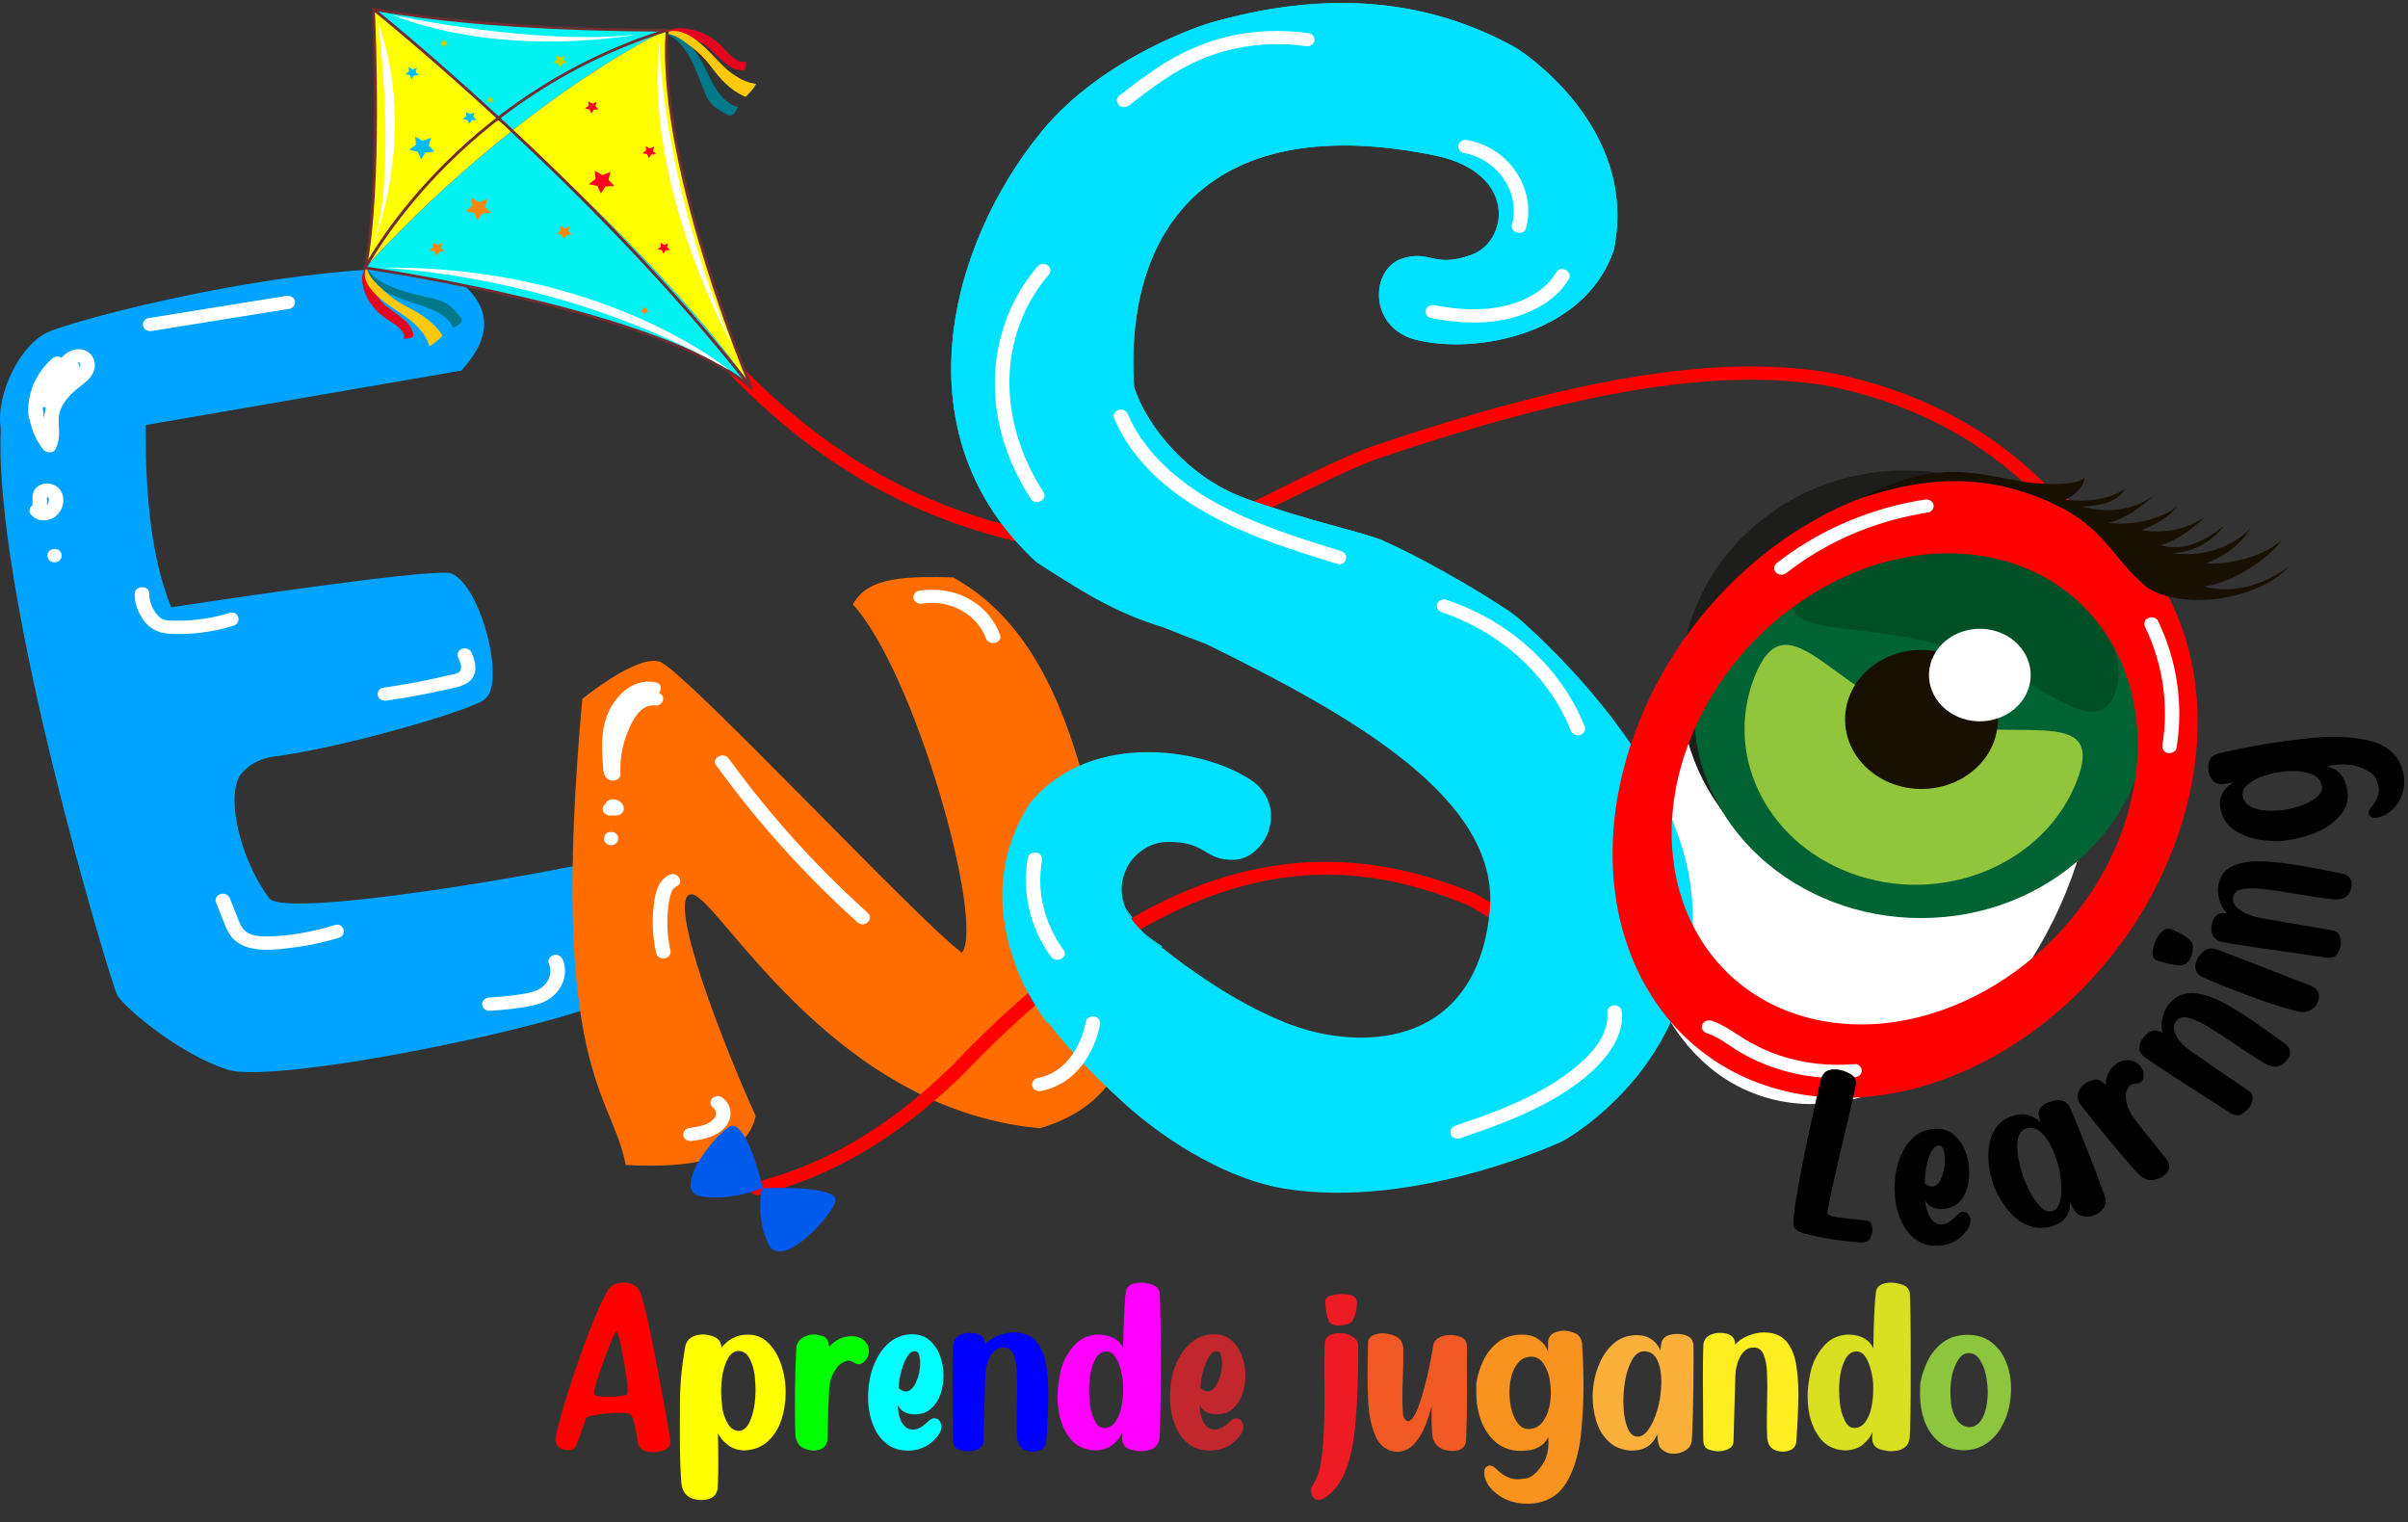 <svg width="125" height="79" viewBox="0 0 125 79" fill="none" xmlns="http://www.w3.org/2000/svg">
<rect x="0" y="0" width="125" height="79" fill="#333333" stroke="none"/>
<path d="M107.808 44.777C110.552 36.376 107.857 28.235 101.788 26.594C95.718 24.953 88.573 30.433 85.829 38.835C83.085 47.236 85.78 55.377 91.85 57.018C97.919 58.659 105.064 53.179 107.808 44.777Z" fill="white"/>
<path d="M2.446 17.259C3.839 16.602 15.05 13.6 22.856 13.941C25.279 15.336 25.967 17.042 23.943 19.236L7.568 22.06C7.529 25.847 7.896 29.098 8.887 31.521C8.887 31.521 22.332 29.456 23.399 29.756C24.932 30.303 26.271 35.422 25.184 36.277C24.699 36.791 17.958 38.785 14.232 39.269C12.932 39.438 12.428 40.294 12.428 40.294C11.729 41.591 12.546 44.701 13.97 46.622C14.864 47.779 30.656 44.946 31.626 44.512C33.267 43.779 34.837 49.658 32.945 51.29C31.053 52.923 14.416 56.343 11.836 55.527C9.256 54.71 6.404 52.239 6.083 51.652C5.779 51.094 -0.348 30.868 0.04 22.272C-0.246 20.465 1.053 17.917 2.446 17.259Z" fill="#00A4FF"/>
<path d="M32.48 60.469C36.095 60.671 38.72 60.112 39.231 57.927C37.612 54.399 34.575 46.613 35.855 46.419C37.136 46.224 42.956 57.556 53.976 58.562C56.927 57.707 58.319 55.778 58.865 53.267C56.948 44.202 56.322 33.753 49.475 29.968C47.258 29.925 45.034 29.874 44.276 31.38C47.499 34.885 51.12 47.826 49.941 49.454C47.758 47.899 35.438 34.681 34.225 34.337C33.013 33.992 30.229 36.277 30.229 36.277C28.464 55.619 31.781 56.709 32.48 60.469Z" fill="#FF6D00"/>
<path d="M53.301 51.407C53.059 50.969 52.865 50.54 52.733 50.124C52.898 50.56 53.088 50.989 53.301 51.407Z" fill="#00E1FF"/>
<path d="M59.3 48.349C58.886 47.959 58.606 47.554 58.436 47.151C58.776 47.606 59.068 48.045 59.3 48.349Z" fill="#00E1FF"/>
<path d="M98.894 44.762C104.234 44.762 108.562 40.655 108.562 35.589C108.562 30.523 104.234 26.416 98.894 26.416C93.554 26.416 89.225 30.523 89.225 35.589C89.225 40.655 93.554 44.762 98.894 44.762Z" fill="white" stroke="#1D1D1B" stroke-width="4" stroke-miterlimit="10"/>
<path d="M95.467 39.201C96.844 39.201 97.96 38.185 97.96 36.933C97.96 35.68 96.844 34.665 95.467 34.665C94.09 34.665 92.974 35.68 92.974 36.933C92.974 38.185 94.09 39.201 95.467 39.201Z" fill="white" stroke="#1D1D1B" stroke-width="4" stroke-miterlimit="10"/>
<path d="M96.156 42.937C96.518 42.937 96.813 42.669 96.813 42.339C96.813 42.009 96.518 41.741 96.156 41.741C95.793 41.741 95.498 42.009 95.498 42.339C95.498 42.669 95.793 42.937 96.156 42.937Z" fill="white" stroke="#1D1D1B" stroke-miterlimit="10"/>
<path d="M39.324 62.042C39.232 62.042 39.144 62.012 39.075 61.957C39.006 61.902 38.962 61.827 38.949 61.745C38.936 61.662 38.957 61.579 39.007 61.509C39.056 61.44 39.132 61.389 39.22 61.366C42.903 60.412 46.131 58.504 49.378 55.359C58.953 45.317 67.354 42.55 76.607 46.397C76.626 46.404 76.643 46.413 76.66 46.423C86.413 52.341 97.674 57.48 107.251 50.734C111.018 47.873 112.51 41.115 110.786 34.673C108.73 26.987 102.931 21.648 94.877 20.026C89.222 19.073 81.962 20.256 71.351 23.865C69.94 24.414 68.558 25.098 67.221 25.76C63.623 27.54 59.904 29.381 55.452 28.621C47.568 27.428 41.31 23.75 35.764 17.049C35.703 16.976 35.677 16.884 35.691 16.793C35.705 16.703 35.758 16.621 35.838 16.566C35.919 16.511 36.02 16.487 36.119 16.5C36.218 16.513 36.308 16.561 36.369 16.634C41.791 23.186 47.897 26.779 55.584 27.942C59.779 28.659 63.218 26.956 66.859 25.154C68.214 24.483 69.615 23.79 71.062 23.228C71.067 23.226 71.073 23.224 71.078 23.222C81.829 19.564 89.215 18.37 95.027 19.351C99.486 20.248 103.227 22.189 106.161 25.119C108.705 27.66 110.559 30.908 111.523 34.51C112.389 37.749 112.496 41.197 111.823 44.219C111.142 47.278 109.687 49.782 107.726 51.271C103.338 54.362 98.399 55.302 92.617 54.152C87.97 53.227 82.773 50.959 76.265 47.012C70.277 44.53 61.877 43.303 49.941 55.821C46.585 59.07 43.248 61.039 39.427 62.029C39.394 62.038 39.359 62.042 39.324 62.042Z" fill="#FF0000"/>
<path d="M38.725 3.196C38.725 3.173 38.693 3.175 38.678 3.185C38.46 3.329 38.024 2.976 37.9 2.856C37.738 2.697 37.596 2.522 37.433 2.366C37.138 2.081 36.782 1.837 36.385 1.684C35.824 1.469 35.005 1.314 34.488 1.694C34.481 1.695 34.473 1.695 34.466 1.697C34.453 1.699 34.441 1.706 34.432 1.715C34.424 1.725 34.419 1.737 34.419 1.749C34.416 1.751 34.414 1.753 34.41 1.756C34.407 1.758 34.41 1.764 34.415 1.761C34.416 1.76 34.418 1.759 34.419 1.758C34.419 1.762 34.419 1.767 34.42 1.772C34.423 1.82 34.503 1.778 34.502 1.741C34.502 1.739 35.138 1.782 35.206 1.796C35.501 1.857 35.809 1.923 36.072 2.059C36.319 2.185 36.597 2.293 36.792 2.486C36.987 2.678 37.189 2.866 37.391 3.052C37.75 3.384 38.007 3.613 38.532 3.66C38.761 3.68 38.728 3.315 38.725 3.196Z" fill="#E3051F"/>
<path d="M38.306 5.568C38.307 5.565 38.308 5.563 38.308 5.56C38.308 5.558 38.307 5.555 38.306 5.553C38.305 5.551 38.303 5.549 38.301 5.547C38.299 5.545 38.296 5.544 38.294 5.543C37.767 5.435 37.347 4.923 37.106 4.514C36.864 4.102 36.678 3.666 36.447 3.25C36.207 2.818 35.929 2.413 35.565 2.058C35.296 1.795 34.861 1.714 34.486 1.675C34.484 1.676 34.482 1.677 34.48 1.678C34.478 1.679 34.477 1.681 34.476 1.683C34.458 1.681 34.442 1.675 34.425 1.673C34.398 1.67 34.356 1.713 34.393 1.72C35.107 1.86 35.554 2.512 35.853 3.068C36.156 3.633 36.361 4.232 36.59 4.823C36.807 5.384 37.185 5.665 37.745 5.952C38.045 6.105 38.211 5.771 38.306 5.568Z" fill="#00798A"/>
<path d="M38.669 5.013C37.877 4.665 37.372 4.082 36.888 3.43C36.608 3.055 36.27 2.719 35.886 2.431C35.483 2.126 35.033 1.732 34.481 1.745C34.473 1.745 34.465 1.744 34.458 1.739C35.428 1.214 36.532 2.372 37.099 2.975C37.184 3.066 37.272 3.159 37.364 3.25C37.402 3.29 37.441 3.33 37.482 3.369C37.661 3.542 37.888 3.753 38.142 3.912C38.474 4.137 38.84 4.303 39.246 4.353C39.141 4.591 38.939 4.775 38.763 4.976C38.742 5 38.705 5.029 38.669 5.013Z" fill="#FFCA0D"/>
<path d="M21.462 17.374C21.371 16.901 21.099 16.686 20.709 16.387C20.489 16.217 20.267 16.048 20.041 15.886C19.815 15.725 19.675 15.48 19.517 15.267C19.348 15.039 19.252 14.764 19.164 14.501C19.143 14.44 19.045 13.867 19.045 13.867C19.089 13.865 19.128 13.79 19.076 13.79L19.061 13.791C19.062 13.789 19.062 13.787 19.064 13.786C19.067 13.782 19.061 13.779 19.057 13.783C19.055 13.785 19.053 13.788 19.05 13.791C19.037 13.792 19.024 13.797 19.015 13.806C19.005 13.814 18.999 13.826 18.997 13.838C18.997 13.844 18.997 13.851 18.996 13.858C18.619 14.356 18.852 15.087 19.131 15.579C19.329 15.928 19.625 16.232 19.959 16.477C20.144 16.613 20.346 16.728 20.532 16.863C20.673 16.966 21.095 17.334 20.953 17.543C20.944 17.557 20.945 17.587 20.97 17.585C21.099 17.579 21.502 17.58 21.462 17.374Z" fill="#E3051F"/>
<path d="M23.914 16.483C23.556 15.997 23.219 15.677 22.588 15.523C21.923 15.361 21.25 15.222 20.607 14.99C19.975 14.762 19.226 14.407 19.017 13.769C19.006 13.737 18.963 13.777 18.968 13.802C18.972 13.818 18.979 13.832 18.983 13.848C18.979 13.85 18.975 13.854 18.976 13.858C19.046 14.194 19.17 14.583 19.478 14.807C19.896 15.11 20.36 15.331 20.852 15.515C21.326 15.693 21.819 15.828 22.288 16.015C22.756 16.202 23.349 16.542 23.509 17.012C23.51 17.015 23.511 17.017 23.513 17.019C23.515 17.021 23.517 17.022 23.52 17.023C23.522 17.024 23.525 17.024 23.528 17.024C23.53 17.024 23.533 17.023 23.536 17.022C23.751 16.92 24.105 16.744 23.914 16.483Z" fill="#00798A"/>
<path d="M22.956 17.394C22.514 16.702 21.835 16.29 21.084 15.9C20.647 15.674 20.26 15.396 19.911 15.069C19.547 14.727 19.079 14.35 19.051 13.848C19.051 13.84 19.048 13.833 19.043 13.826C18.542 14.748 19.897 15.66 20.601 16.127C20.708 16.198 20.816 16.27 20.923 16.346C20.97 16.378 21.017 16.41 21.062 16.444C21.266 16.594 21.515 16.782 21.709 17.001C21.981 17.284 22.192 17.603 22.278 17.969C22.53 17.855 22.715 17.657 22.923 17.482C22.947 17.461 22.976 17.426 22.956 17.394Z" fill="#FFCA0D"/>
<path d="M39.002 20.123C39.002 20.123 34.121 8.623 34.635 1.564C34.635 1.564 25.832 1.655 19.375 0.476C19.375 0.476 19.825 9.441 18.961 13.904C18.961 13.904 34.363 16.097 39.002 20.123Z" fill="#E3051F"/>
<path d="M26.595 6.78C28.9 4.954 31.604 3.081 34.533 1.564C33.533 1.57 25.425 1.58 19.375 0.476C19.375 0.476 22.628 3.148 26.595 6.78Z" fill="#00F2F2"/>
<path d="M26.595 6.78C22.628 3.148 19.375 0.476 19.375 0.476C19.375 0.476 19.825 9.441 18.961 13.904C18.961 13.904 21.976 10.438 26.595 6.78Z" fill="#FFFF00"/>
<path d="M34.635 1.564C34.635 1.564 34.6 1.564 34.533 1.564C31.604 3.08 28.9 4.954 26.595 6.779C31.014 10.826 36.32 16.063 39.002 20.123C39.002 20.123 34.122 8.623 34.635 1.564Z" fill="#FFFF00"/>
<path d="M18.962 13.904C18.962 13.904 34.363 16.097 39.002 20.123C36.32 16.063 31.015 10.826 26.595 6.78C21.976 10.438 18.962 13.904 18.962 13.904Z" fill="#00F2F2"/>
<path d="M39.004 20.196C38.993 20.196 38.983 20.194 38.973 20.191C38.964 20.188 38.955 20.183 38.947 20.176C34.379 16.211 19.103 13.997 18.949 13.975C18.939 13.973 18.929 13.97 18.92 13.965C18.911 13.96 18.903 13.954 18.897 13.946C18.884 13.93 18.879 13.91 18.883 13.891C19.735 9.486 19.3 0.569 19.296 0.479C19.296 0.468 19.298 0.457 19.303 0.447C19.308 0.437 19.315 0.428 19.324 0.421C19.333 0.414 19.344 0.409 19.356 0.406C19.367 0.403 19.38 0.403 19.391 0.405C25.766 1.569 34.546 1.492 34.634 1.491C34.645 1.491 34.656 1.493 34.666 1.497C34.676 1.501 34.686 1.507 34.693 1.514C34.701 1.521 34.706 1.53 34.71 1.539C34.714 1.548 34.715 1.558 34.715 1.568C34.207 8.531 39.027 19.983 39.076 20.097C39.082 20.112 39.083 20.129 39.077 20.145C39.072 20.161 39.061 20.174 39.046 20.183C39.033 20.191 39.019 20.195 39.004 20.196ZM19.053 13.844C20.24 14.019 34.119 16.147 38.812 19.867C38.075 18.062 34.123 8.022 34.55 1.636C33.627 1.641 25.502 1.651 19.459 0.565C19.503 1.522 19.844 9.645 19.053 13.844Z" fill="#702D31"/>
<path d="M18.963 13.976C18.951 13.976 18.939 13.974 18.928 13.969C18.918 13.965 18.91 13.959 18.903 13.952C18.896 13.945 18.89 13.937 18.887 13.928C18.883 13.919 18.881 13.91 18.882 13.9C18.882 13.891 18.885 13.881 18.889 13.873C18.935 13.784 23.585 4.924 34.61 1.495C34.629 1.489 34.651 1.491 34.67 1.499C34.688 1.508 34.703 1.523 34.709 1.541C34.716 1.558 34.715 1.578 34.706 1.595C34.697 1.612 34.681 1.625 34.661 1.632C23.702 5.041 19.079 13.845 19.033 13.934C19.027 13.946 19.017 13.957 19.005 13.964C18.992 13.972 18.978 13.976 18.963 13.976Z" fill="#702D31"/>
<path d="M39.005 20.196C38.991 20.196 38.978 20.193 38.967 20.188C38.955 20.183 38.945 20.175 38.937 20.165C30.791 9.704 19.437 0.621 19.324 0.53C19.316 0.524 19.309 0.517 19.304 0.508C19.3 0.499 19.297 0.49 19.296 0.481C19.295 0.471 19.297 0.461 19.3 0.452C19.303 0.443 19.309 0.435 19.316 0.428C19.322 0.421 19.331 0.415 19.34 0.41C19.35 0.406 19.36 0.404 19.37 0.403C19.381 0.403 19.392 0.404 19.401 0.407C19.411 0.41 19.421 0.415 19.428 0.422C19.542 0.512 30.91 9.607 39.068 20.082C39.08 20.097 39.085 20.117 39.081 20.136C39.078 20.154 39.066 20.171 39.049 20.183C39.036 20.191 39.021 20.196 39.005 20.196Z" fill="#702D31"/>
<g style="mix-blend-mode:screen">
<path d="M19.637 1.193C19.637 1.193 20.652 9.201 19.337 12.82C19.338 12.82 21.738 7.072 19.637 1.193Z" fill="white"/>
</g>
<path d="M34.229 2.105C34.229 2.105 34.252 8.982 38.003 17.93C38.003 17.93 33.399 9.656 34.229 2.105Z" fill="white"/>
<path d="M19.69 13.896C19.69 13.896 28.928 14.119 37.845 19.201C37.845 19.201 31.222 13.696 19.69 13.896Z" fill="white"/>
<g style="mix-blend-mode:screen">
<path d="M20.34 0.776C20.34 0.776 27.913 2.419 33.143 1.773C33.144 1.773 26.423 3.111 20.34 0.776Z" fill="#FDFFFF"/>
</g>
<path d="M21.548 7.088L21.942 7.314L22.37 7.146L22.256 7.558L22.564 7.876L22.099 7.905L21.861 8.269L21.687 7.875L21.233 7.782L21.591 7.51L21.548 7.088Z" fill="#00BDFF"/>
<path d="M24.19 5.805L24.401 5.926L24.63 5.836L24.569 6.057L24.734 6.227L24.485 6.243L24.358 6.438L24.265 6.227L24.022 6.177L24.213 6.031L24.19 5.805Z" fill="#00BDFF"/>
<path d="M21.206 3.482L21.414 3.603L21.642 3.515L21.58 3.734L21.741 3.904L21.495 3.918L21.367 4.111L21.277 3.901L21.036 3.85L21.227 3.707L21.206 3.482Z" fill="#00BDFF"/>
<path d="M30.875 8.865L31.269 9.091L31.697 8.923L31.583 9.334L31.891 9.653L31.426 9.682L31.189 10.047L31.015 9.653L30.56 9.56L30.918 9.288L30.875 8.865Z" fill="#FF0025"/>
<path d="M34.286 12.601L34.476 12.71L34.682 12.629L34.627 12.827L34.775 12.98L34.551 12.995L34.437 13.17L34.353 12.981L34.135 12.936L34.307 12.805L34.286 12.601Z" fill="#FF0025"/>
<path d="M33.518 7.582L33.729 7.703L33.958 7.613L33.897 7.834L34.062 8.004L33.812 8.02L33.686 8.215L33.593 8.004L33.35 7.955L33.541 7.809L33.518 7.582Z" fill="#FF0025"/>
<path d="M30.533 5.259L30.741 5.38L30.969 5.293L30.907 5.511L31.069 5.681L30.822 5.695L30.695 5.888L30.604 5.678L30.364 5.627L30.554 5.484L30.533 5.259Z" fill="#FF0025"/>
<path d="M24.475 10.267L24.87 10.493L25.298 10.325L25.184 10.737L25.492 11.055L25.027 11.084L24.788 11.449L24.615 11.055L24.16 10.961L24.518 10.69L24.475 10.267Z" fill="#FF8710"/>
<path d="M29.079 11.715L29.316 11.851L29.573 11.75L29.505 11.998L29.69 12.189L29.41 12.206L29.267 12.426L29.164 12.189L28.89 12.133L29.105 11.969L29.079 11.715Z" fill="#FF8710"/>
<path d="M22.463 12.58L22.7 12.716L22.957 12.615L22.888 12.863L23.073 13.055L22.794 13.071L22.651 13.291L22.547 13.054L22.274 12.998L22.489 12.834L22.463 12.58Z" fill="#FF8710"/>
<path d="M33.343 15.936L33.478 16.012L33.624 15.955L33.584 16.095L33.689 16.203L33.532 16.213L33.45 16.337L33.391 16.203L33.236 16.171L33.358 16.079L33.343 15.936Z" fill="#FF8710"/>
<path d="M22.929 2.066L23.064 2.143L23.209 2.086L23.171 2.226L23.276 2.334L23.117 2.344L23.037 2.467L22.977 2.334L22.822 2.302L22.944 2.21L22.929 2.066Z" fill="#C3D100"/>
<path d="M28.876 2.859L29.095 2.985L29.333 2.891L29.27 3.121L29.441 3.299L29.183 3.314L29.05 3.518L28.953 3.298L28.701 3.246L28.9 3.095L28.876 2.859Z" fill="#C3D100"/>
<path d="M25.365 5.021L25.482 5.088L25.608 5.038L25.575 5.159L25.666 5.253L25.528 5.262L25.457 5.369L25.406 5.253L25.271 5.226L25.377 5.146L25.365 5.021Z" fill="#C3D100"/>
<path d="M81.124 59.232C81.124 59.232 73.514 62.809 66.667 61.697C63.915 61.25 60.739 59.422 58.381 57.292C57.202 56.226 55.622 54.678 54.4 53.069C53.981 52.516 53.605 51.957 53.301 51.407C53.088 50.988 52.898 50.56 52.733 50.124C51.907 47.94 51.453 44.82 53.465 41.686C56.641 37.796 62.783 38.872 65.139 40.632C66.873 42.084 65.639 44.584 64.054 44.629C62.469 44.672 62.649 43.643 60.543 43.704C59.027 43.748 57.701 45.417 58.436 47.151C58.606 47.553 58.886 47.958 59.301 48.348C59.513 48.623 59.677 48.787 59.788 48.752C59.79 48.753 59.792 48.755 59.794 48.756C59.796 48.758 59.799 48.76 59.801 48.761C59.845 48.8 60.014 48.942 60.28 49.157C61.586 50.202 65.281 52.969 68.566 53.638C72.641 54.467 76.792 53.073 77.335 47.266C77.879 41.459 70.167 37.143 62.629 33.436C58.868 32.03 56.499 30.918 53.822 29.191C46.672 22.644 49.194 12.805 54.055 6.844C57.319 2.842 62.785 1.196 62.785 1.196C68.383 -0.414 73.728 -0.281 78.695 2.485C78.695 2.485 85.105 6.43 83.776 12.952C82.237 17.592 76.057 18.47 73.185 17.542C71.012 16.709 71.244 13.975 72.719 13.446C74.194 12.917 74.406 13.94 76.367 13.234C78.326 12.528 78.769 8.981 74.541 8.081C62.9 5.68 58.352 11.745 58.866 20.083C59.541 22.168 61.718 24.811 64.637 25.864C68.013 27.082 70.767 27.611 71.854 28.087C74.271 29.147 78.189 31.503 78.869 32.121C79.547 32.738 86.648 38.864 87.736 45.783C89.016 54.962 81.124 59.232 81.124 59.232Z" fill="#00E1FF"/>
<path d="M71.855 28.088C70.768 27.611 68.014 27.082 64.638 25.864C61.718 24.811 59.542 22.168 58.866 20.083C58.352 11.746 62.901 5.68 74.542 8.081C78.77 8.981 78.326 12.529 76.367 13.235C74.407 13.941 74.194 12.917 72.719 13.446C71.245 13.976 71.013 16.708 73.185 17.541C76.057 18.47 82.237 17.592 83.777 12.952C85.105 6.429 78.694 2.485 78.694 2.485C73.728 -0.281 68.382 -0.414 62.785 1.196C62.785 1.196 57.319 2.841 54.054 6.845C49.194 12.805 46.672 22.645 53.821 29.191C56.499 30.918 58.809 32.483 62.824 33.109L71.855 28.088Z" fill="#00E1FF"/>
<path d="M54.401 53.069L54.353 53.1C54.353 53.1 53.843 52.466 53.301 51.407C53.605 51.957 53.981 52.516 54.401 53.069Z" fill="#00E1FF"/>
<path d="M59.788 48.751C59.677 48.787 59.513 48.623 59.301 48.348C59.454 48.492 59.617 48.626 59.788 48.751Z" fill="#00E1FF"/>
<path d="M60.342 49.114L60.28 49.155C60.013 48.941 59.845 48.8 59.802 48.761C59.975 48.887 60.155 49.005 60.342 49.114Z" fill="#00E1FF"/>
<path d="M99.719 26.213C93.211 26.213 87.936 31.012 87.936 36.933C87.936 42.853 93.211 47.652 99.719 47.652C106.226 47.652 111.502 42.853 111.502 36.933C111.502 31.012 106.226 26.213 99.719 26.213Z" fill="#016334"/>
<path d="M103.27 28.662C107.87 30.148 110.783 33.44 109.778 36.015C108.773 38.59 105.921 35.139 101.321 33.653C96.721 32.166 92.116 33.208 93.122 30.633C94.127 28.058 98.67 27.175 103.27 28.662Z" fill="#004F27"/>
<path d="M96.467 45.458C91.847 43.965 89.432 39.347 91.073 35.144C92.714 30.94 95.028 35.817 99.648 37.31C104.268 38.803 109.444 36.347 107.804 40.55C106.163 44.754 101.087 46.95 96.467 45.458Z" fill="#91C53C"/>
<path d="M102.552 39.894C104.101 38.484 104.101 36.199 102.552 34.789C101.002 33.379 98.49 33.379 96.941 34.789C95.391 36.199 95.391 38.484 96.941 39.894C98.49 41.304 101.002 41.304 102.552 39.894Z" fill="#181003"/>
<path d="M105.262 35.843C104.774 37.093 103.264 37.746 101.89 37.302C100.516 36.858 99.798 35.485 100.286 34.235C100.774 32.985 102.284 32.332 103.658 32.776C105.032 33.219 105.75 34.593 105.262 35.843Z" fill="white"/>
<path d="M104.137 24.948C96.269 23.722 87.544 29.865 84.648 38.668C81.752 47.472 85.783 55.602 93.651 56.828C101.519 58.055 110.245 51.911 113.14 43.108C116.036 34.305 112.005 26.174 104.137 24.948ZM110.299 42.727C108.102 49.406 101.206 54.024 94.897 53.041C88.588 52.058 85.254 45.846 87.451 39.167C89.649 32.487 96.544 27.87 102.853 28.853C109.162 29.836 112.496 36.048 110.299 42.727Z" fill="#FF0000"/>
<path d="M111.277 30.343C112.726 31.625 116.932 31.401 118.843 29.401C117.544 30.318 115.996 30.872 114.385 30.436C115.806 30.315 117.82 28.968 118.449 28.027C117.632 28.806 115.824 29.344 114.528 29.239C115.132 28.991 116.154 28.518 116.827 27.426C116.458 27.778 115.221 28.989 112.792 28.727C113.679 28.616 114.57 28.39 115.489 27.265C114.917 27.708 113.58 28.755 112.152 28.293C113.065 28.096 114.246 27.081 114.432 26.847C113.549 27.446 112.468 27.719 111.142 27.515C112.357 27.088 112.823 26.504 113.03 26.299C112.431 26.735 111.138 27.328 109.423 27.145C110.655 26.862 111.819 25.704 111.819 25.704C111.819 25.704 110.363 26.954 108.082 26.287C109.655 26.249 110.102 25.73 110.373 25.308C109.998 25.681 108.77 26.151 107.212 25.937C108.287 25.384 108.211 24.738 108.211 24.738C108.211 24.738 108.178 25.258 105.724 25.083C103.271 24.907 101.054 23.479 96.58 25.865C98.856 25.137 102.39 24.155 106.652 26.174C109.197 27.38 109.594 28.853 111.277 30.343Z" fill="#181003"/>
<path d="M39.593 61.658C39.593 61.658 38.736 57.923 37.834 58.497C36.931 59.072 34.819 61.876 36.441 62.106C38.063 62.337 39.593 61.658 39.593 61.658Z" fill="#005BED"/>
<path d="M39.547 61.679C39.547 61.679 43.733 61.471 43.355 62.412C42.976 63.352 40.544 65.932 39.881 64.565C39.218 63.198 39.547 61.679 39.547 61.679Z" fill="#005BED"/>
<path d="M2.239 21.602C2.141 20.669 2.503 19.745 3.257 19.091C3.61 18.785 3.074 18.298 2.721 18.604C1.842 19.367 1.366 20.499 1.482 21.602C1.501 21.787 1.642 21.946 1.861 21.946C2.05 21.946 2.259 21.788 2.239 21.602Z" fill="white"/>
<path d="M7.897 17.178L15.039 16.026C15.24 15.994 15.354 15.77 15.303 15.602C15.245 15.409 15.04 15.329 14.838 15.361L7.695 16.514C7.494 16.546 7.38 16.77 7.431 16.938C7.489 17.131 7.694 17.211 7.897 17.178Z" fill="white"/>
<path d="M6.992 30.814C6.978 31.301 7.166 31.804 7.464 32.206C7.782 32.634 8.203 32.856 8.77 32.893C9.895 32.966 11.056 32.804 12.122 32.477C12.582 32.335 12.385 31.669 11.921 31.812C11.016 32.09 10.074 32.231 9.118 32.216C8.917 32.213 8.694 32.222 8.501 32.16C8.349 32.11 8.227 31.997 8.135 31.88C7.893 31.575 7.738 31.192 7.749 30.814C7.762 30.371 7.005 30.371 6.992 30.814L6.992 30.814Z" fill="white"/>
<path d="M23.763 34.087C23.849 34.292 24.074 34.72 23.813 34.896C23.669 34.995 23.436 35.017 23.266 35.057C23.043 35.11 22.819 35.161 22.595 35.21C21.698 35.405 20.793 35.568 19.881 35.697C19.679 35.726 19.567 35.956 19.617 36.121C19.676 36.317 19.88 36.391 20.082 36.362C21.138 36.211 22.184 36.017 23.22 35.78C23.685 35.673 24.263 35.599 24.528 35.186C24.79 34.779 24.667 34.317 24.493 33.904C24.42 33.731 24.238 33.611 24.027 33.664C23.845 33.709 23.69 33.913 23.763 34.088V34.087Z" fill="white"/>
<path d="M11.206 46.823L11.571 47.741C11.679 48.013 11.78 48.3 11.954 48.544C12.307 49.039 12.879 49.243 13.506 49.286C14.159 49.33 14.838 49.239 15.482 49.147C16.196 49.043 16.899 48.886 17.585 48.678C18.045 48.538 17.848 47.873 17.383 48.013C16.224 48.364 14.968 48.615 13.74 48.605C13.291 48.601 12.825 48.526 12.576 48.15C12.442 47.947 12.365 47.718 12.277 47.496L11.936 46.64C11.866 46.465 11.678 46.348 11.47 46.4C11.284 46.446 11.136 46.648 11.206 46.824V46.823Z" fill="white"/>
<path d="M28.484 49.994C28.708 50.535 28.471 51.121 27.884 51.391C27.548 51.546 27.143 51.593 26.774 51.646C26.321 51.712 25.864 51.752 25.406 51.777C25.202 51.788 25.028 51.928 25.028 52.121C25.028 52.299 25.201 52.477 25.406 52.466C25.954 52.437 26.499 52.382 27.041 52.301C27.512 52.232 28.001 52.145 28.413 51.912C29.171 51.483 29.532 50.578 29.214 49.811C29.142 49.637 28.958 49.518 28.748 49.57C28.564 49.616 28.41 49.819 28.483 49.994H28.484Z" fill="white"/>
<path d="M1.489 21.427C1.559 22.105 1.8 22.752 2.227 23.313C2.372 23.503 2.754 23.568 2.881 23.313C3.04 22.994 3.08 22.667 3.066 22.32C3.053 22.016 3.011 21.707 3.094 21.41C3.249 20.85 3.699 20.413 4.171 20.051C4.433 19.85 4.693 19.645 4.832 19.353C4.959 19.086 4.956 18.764 4.8 18.506C4.625 18.218 4.268 18.078 3.916 18.14C3.541 18.206 3.256 18.472 3.029 18.735C2.527 19.318 2.215 20.008 2.012 20.722L2.743 20.905C2.827 20.564 2.906 20.208 3.104 19.904C3.244 19.691 3.482 19.465 3.768 19.433L3.577 18.791C2.901 19.153 2.407 19.699 2.113 20.356C2.036 20.529 2.197 20.735 2.377 20.78C2.594 20.834 2.766 20.713 2.843 20.539C3.06 20.054 3.466 19.65 3.959 19.386C4.258 19.225 4.159 18.7 3.768 18.744C3.254 18.801 2.848 19.046 2.546 19.424C2.243 19.803 2.122 20.274 2.013 20.722C1.907 21.153 2.621 21.337 2.743 20.905C2.89 20.389 3.09 19.888 3.406 19.436C3.547 19.235 3.713 19.008 3.933 18.872C3.986 18.839 4.054 18.799 4.116 18.817C4.138 18.824 4.161 18.876 4.167 18.927C4.188 19.093 4.025 19.251 3.882 19.371C3.679 19.542 3.458 19.694 3.264 19.874C2.863 20.245 2.52 20.693 2.372 21.201C2.284 21.5 2.281 21.805 2.298 22.112C2.312 22.388 2.358 22.704 2.228 22.965H2.882C2.533 22.507 2.305 21.984 2.247 21.427C2.228 21.242 2.087 21.083 1.868 21.083C1.678 21.083 1.47 21.241 1.49 21.427L1.489 21.427Z" fill="white"/>
<path d="M1.581 26.679C1.7 26.832 1.864 26.951 2.07 26.991C2.278 27.031 2.474 27.009 2.666 26.931C2.977 26.804 3.196 26.497 3.262 26.2C3.343 25.832 3.247 25.429 2.883 25.213C2.742 25.129 2.551 25.079 2.382 25.095C2.145 25.117 1.954 25.213 1.818 25.393C1.611 25.667 1.719 25.992 1.678 26.296C1.667 26.378 1.728 26.485 1.789 26.54C1.854 26.6 1.962 26.645 2.057 26.641C2.154 26.637 2.256 26.608 2.324 26.54C2.397 26.468 2.422 26.392 2.435 26.296C2.46 26.116 2.42 25.935 2.447 25.755L2.433 25.847C2.44 25.804 2.453 25.761 2.471 25.721L2.433 25.803C2.446 25.777 2.463 25.752 2.482 25.729L2.422 25.799C2.44 25.78 2.459 25.762 2.48 25.746L2.403 25.8C2.428 25.783 2.455 25.769 2.483 25.758L2.393 25.793C2.422 25.783 2.452 25.776 2.482 25.772L2.381 25.784C2.418 25.78 2.455 25.781 2.491 25.785L2.39 25.773C2.433 25.779 2.474 25.789 2.513 25.804L2.423 25.769C2.457 25.783 2.49 25.8 2.521 25.821L2.444 25.767C2.474 25.788 2.5 25.811 2.524 25.838L2.465 25.768C2.495 25.805 2.52 25.845 2.54 25.887L2.502 25.805C2.522 25.853 2.536 25.904 2.544 25.955L2.53 25.863C2.538 25.927 2.537 25.992 2.527 26.056L2.541 25.965C2.529 26.038 2.507 26.11 2.477 26.178L2.515 26.096C2.485 26.162 2.445 26.224 2.397 26.281L2.456 26.211C2.419 26.254 2.377 26.292 2.33 26.325L2.406 26.272C2.368 26.297 2.327 26.319 2.284 26.336L2.374 26.301C2.334 26.316 2.292 26.326 2.249 26.332L2.349 26.32C2.301 26.325 2.251 26.325 2.203 26.319L2.303 26.331C2.261 26.325 2.219 26.315 2.179 26.3L2.27 26.334C2.236 26.32 2.204 26.303 2.174 26.282L2.251 26.336C2.227 26.318 2.205 26.297 2.185 26.274L2.244 26.343L2.235 26.331C2.177 26.257 2.108 26.198 2.009 26.173C1.918 26.15 1.797 26.161 1.717 26.208C1.556 26.302 1.459 26.522 1.581 26.679H1.581Z" fill="white"/>
<path d="M2.834 29.185C3.321 29.185 3.322 28.494 2.834 28.494C2.345 28.494 2.345 29.185 2.834 29.185Z" fill="white"/>
<path d="M34.033 35.416C32.791 35.172 31.857 36.212 31.501 37.171C31.304 37.705 31.247 38.278 31.252 38.838C31.254 39.142 31.276 39.445 31.3 39.748C31.321 40.015 31.325 40.349 31.637 40.481C31.881 40.584 32.22 40.465 32.207 40.183C32.169 39.413 32.306 38.645 32.609 37.926C32.843 37.373 33.256 36.52 34.051 36.616C34.254 36.64 34.43 36.44 34.43 36.271C34.43 36.065 34.255 35.951 34.051 35.927C32.992 35.798 32.343 36.741 31.988 37.5C31.591 38.347 31.407 39.264 31.449 40.183L32.019 39.886C32.078 39.992 32.097 40.017 32.079 39.961C32.073 39.938 32.071 39.934 32.074 39.95C32.087 39.902 32.064 39.829 32.06 39.782C32.05 39.658 32.041 39.535 32.032 39.411C32.016 39.165 32.006 38.917 32.009 38.67C32.016 38.241 32.069 37.818 32.212 37.408C32.338 37.051 32.538 36.709 32.83 36.441C33.085 36.208 33.457 36.007 33.832 36.08C34.307 36.173 34.51 35.509 34.033 35.416L34.033 35.416Z" fill="white"/>
<path d="M31.885 42.172C31.894 42.169 31.904 42.166 31.914 42.165L31.813 42.178C31.826 42.176 31.839 42.176 31.852 42.178L31.751 42.165C31.767 42.167 31.782 42.171 31.797 42.177L31.706 42.142C31.721 42.148 31.734 42.155 31.747 42.164L31.67 42.11C31.683 42.119 31.694 42.13 31.704 42.141L31.645 42.071C31.652 42.081 31.659 42.091 31.664 42.102L31.626 42.019C31.631 42.03 31.634 42.041 31.637 42.053L31.623 41.961C31.624 41.968 31.624 41.974 31.624 41.981L32.003 41.636L31.665 41.644C31.565 41.646 31.47 41.683 31.4 41.747C31.329 41.812 31.288 41.898 31.286 41.988L31.299 42.08C31.317 42.138 31.351 42.19 31.397 42.232L31.474 42.286C31.532 42.317 31.598 42.333 31.665 42.333L32.004 42.325C32.103 42.322 32.198 42.286 32.271 42.224L32.331 42.155C32.364 42.102 32.382 42.042 32.382 41.981C32.382 41.974 32.382 41.968 32.381 41.961C32.376 41.926 32.374 41.888 32.364 41.854C32.362 41.848 32.359 41.842 32.357 41.836C32.343 41.803 32.33 41.77 32.311 41.739C32.263 41.664 32.201 41.614 32.124 41.565C32.113 41.558 32.101 41.552 32.089 41.547C32.056 41.533 32.004 41.509 31.961 41.502C31.869 41.486 31.775 41.478 31.684 41.507C31.612 41.524 31.547 41.56 31.499 41.612C31.45 41.663 31.42 41.726 31.412 41.794C31.401 41.839 31.404 41.887 31.419 41.931L31.457 42.013C31.49 42.065 31.537 42.107 31.593 42.137L31.684 42.172C31.75 42.188 31.819 42.188 31.885 42.172L31.885 42.172Z" fill="white"/>
<path d="M31.723 43.87C32.21 43.87 32.211 43.179 31.723 43.179C31.235 43.179 31.235 43.87 31.723 43.87Z" fill="white"/>
<path d="M37.171 39.718C38.835 42.013 40.699 44.183 42.745 46.206C43.321 46.776 43.911 47.333 44.516 47.877C44.862 48.19 45.398 47.703 45.051 47.39C42.944 45.489 41.001 43.438 39.258 41.253C38.764 40.636 38.287 40.008 37.825 39.371C37.558 39.002 36.901 39.347 37.171 39.718V39.718Z" fill="white"/>
<path d="M47.893 31.329C49.316 31.103 50.734 31.895 51.18 33.138C51.331 33.558 52.063 33.378 51.911 32.955C51.64 32.201 51.098 31.548 50.361 31.12C49.569 30.661 48.609 30.519 47.692 30.665C47.49 30.697 47.377 30.922 47.427 31.089C47.486 31.283 47.691 31.362 47.893 31.329L47.893 31.329Z" fill="white"/>
<path d="M56.373 53.009C56.11 54.288 55.376 55.66 53.851 55.962C53.651 56.001 53.535 56.213 53.587 56.385C53.643 56.573 53.852 56.666 54.053 56.626C55.827 56.275 56.794 54.701 57.103 53.192C57.141 53.009 57.048 52.82 56.839 52.768C56.654 52.722 56.41 52.825 56.373 53.009Z" fill="white"/>
<path d="M34.74 45.412C34.063 45.74 33.985 46.56 33.92 47.176C33.838 47.953 33.898 48.736 34.071 49.5C34.112 49.682 34.349 49.787 34.536 49.74C34.745 49.688 34.843 49.499 34.801 49.316C34.657 48.678 34.609 48.024 34.66 47.373C34.682 47.078 34.718 46.777 34.797 46.489C34.85 46.298 34.921 46.104 35.122 46.007C35.552 45.798 35.17 45.203 34.74 45.412H34.74Z" fill="white"/>
<path d="M37.063 57.535C36.952 57.463 37.125 57.576 37.112 57.587C37.078 57.546 37.073 57.541 37.096 57.571L37.109 57.589C37.111 57.592 37.144 57.648 37.143 57.648C37.122 57.6 37.118 57.593 37.133 57.628L37.141 57.649C37.148 57.671 37.155 57.693 37.16 57.715C37.181 57.801 37.154 57.715 37.162 57.712C37.16 57.713 37.166 57.771 37.166 57.781C37.166 57.804 37.164 57.826 37.163 57.849C37.161 57.922 37.182 57.782 37.163 57.847C37.151 57.887 37.146 57.946 37.12 57.98C37.173 57.912 37.124 57.967 37.111 57.988C37.099 58.009 37.084 58.031 37.069 58.052C37.059 58.066 37.049 58.08 37.038 58.093L37.065 58.063C37.051 58.087 37.021 58.109 37.001 58.128C36.963 58.165 36.921 58.197 36.88 58.231C36.858 58.246 36.866 58.242 36.902 58.216C36.891 58.223 36.879 58.23 36.868 58.238C36.845 58.252 36.822 58.266 36.798 58.279C36.751 58.306 36.702 58.33 36.652 58.352C36.643 58.356 36.555 58.39 36.599 58.374C36.641 58.359 36.547 58.391 36.537 58.395C36.281 58.476 36.013 58.516 35.746 58.556C35.55 58.586 35.423 58.816 35.481 58.98C35.55 59.173 35.737 59.252 35.947 59.221C36.581 59.127 37.234 58.982 37.647 58.496C37.835 58.274 37.946 57.995 37.919 57.713C37.889 57.395 37.732 57.128 37.446 56.941C37.284 56.836 37.017 56.91 36.928 57.065C36.824 57.242 36.891 57.424 37.063 57.536L37.063 57.535Z" fill="white"/>
<path d="M57.826 21.691C58.475 23.227 59.615 24.538 61.005 25.58C62.538 26.729 64.316 27.539 66.154 28.204C67.227 28.592 68.321 28.931 69.415 29.269C69.877 29.412 70.076 28.746 69.616 28.604C66.128 27.526 62.432 26.362 59.994 23.704C59.393 23.049 58.893 22.305 58.556 21.508C58.483 21.334 58.301 21.215 58.09 21.267C57.907 21.313 57.752 21.517 57.825 21.691H57.826Z" fill="white"/>
<path d="M53.885 13.802C51.584 16.474 51.105 20.066 52.218 23.263C52.538 24.182 52.978 25.067 53.515 25.897C53.763 26.279 54.418 25.932 54.169 25.549C52.407 22.828 51.817 19.502 53.059 16.503C53.386 15.713 53.847 14.955 54.42 14.29C54.546 14.143 54.577 13.945 54.42 13.802C54.289 13.683 54.011 13.655 53.884 13.802L53.885 13.802Z" fill="white"/>
<path d="M80.785 14.133C80.262 15.036 79.236 15.6 78.18 15.861C76.97 16.161 75.695 16.076 74.481 15.843C74.281 15.805 74.071 15.897 74.015 16.084C73.963 16.255 74.078 16.469 74.279 16.508C75.646 16.77 77.083 16.862 78.442 16.511C79.656 16.197 80.838 15.519 81.439 14.481C81.666 14.089 81.013 13.74 80.785 14.133V14.133Z" fill="white"/>
<path d="M75.976 7.935C77.795 8.273 78.931 10.038 78.487 11.658C78.37 12.088 79.1 12.272 79.218 11.841C79.755 9.878 78.405 7.684 76.177 7.271C75.977 7.234 75.768 7.324 75.711 7.512C75.66 7.682 75.775 7.898 75.976 7.935Z" fill="white"/>
<path d="M58.624 5.461C59.645 4.673 60.674 3.881 61.858 3.301C62.992 2.745 64.264 2.408 65.549 2.318C66.285 2.266 67.029 2.287 67.758 2.393C67.96 2.423 68.166 2.346 68.224 2.153C68.273 1.989 68.163 1.759 67.96 1.729C66.558 1.524 65.128 1.575 63.751 1.896C62.379 2.216 61.127 2.812 59.991 3.574C59.334 4.015 58.711 4.494 58.089 4.974C57.933 5.095 57.952 5.337 58.089 5.461C58.243 5.602 58.468 5.582 58.624 5.461Z" fill="white"/>
<path d="M111.36 32.558C112.275 34.457 112.59 36.606 112.252 38.657C112.221 38.841 112.302 39.027 112.516 39.081C112.695 39.125 112.952 39.025 112.982 38.84C113.354 36.591 113.019 34.293 112.014 32.21C111.932 32.04 111.658 32 111.496 32.087C111.303 32.189 111.278 32.387 111.36 32.558Z" fill="white"/>
<path d="M88.62 53.637C89.262 53.843 89.777 54.294 90.342 54.625C90.924 54.966 91.553 55.242 92.205 55.457C93.496 55.883 94.901 56.044 96.268 55.918C96.472 55.9 96.647 55.773 96.647 55.574C96.647 55.402 96.473 55.21 96.268 55.229C94.939 55.352 93.598 55.195 92.346 54.772C91.738 54.567 91.157 54.293 90.617 53.966C90.028 53.61 89.499 53.19 88.821 52.972C88.628 52.911 88.407 53.043 88.355 53.213C88.298 53.403 88.426 53.575 88.62 53.637Z" fill="white"/>
<path d="M92.745 29.732C94.356 28.472 96.264 27.529 98.299 26.978C98.89 26.819 99.491 26.692 100.098 26.597C100.3 26.566 100.413 26.34 100.363 26.173C100.304 25.979 100.099 25.901 99.897 25.933C97.689 26.28 95.587 27.049 93.729 28.188C93.2 28.513 92.693 28.866 92.21 29.245C92.054 29.366 92.073 29.608 92.21 29.732C92.364 29.872 92.59 29.854 92.745 29.732L92.745 29.732Z" fill="white"/>
<path d="M74.865 31.79C77.255 32.59 79.309 34.171 80.619 36.153C80.989 36.711 81.297 37.3 81.54 37.912C81.609 38.087 81.797 38.205 82.006 38.153C82.192 38.106 82.34 37.905 82.27 37.729C81.342 35.376 79.518 33.352 77.173 32.047C76.507 31.677 75.799 31.371 75.066 31.126C74.874 31.062 74.651 31.198 74.6 31.367C74.542 31.559 74.672 31.726 74.865 31.791V31.79Z" fill="white"/>
<path d="M83.433 52.526C83.558 53.807 82.48 54.865 81.481 55.634C80.389 56.474 79.107 57.094 77.804 57.615C77.067 57.91 76.314 58.171 75.56 58.425C75.368 58.49 75.238 58.659 75.296 58.849C75.346 59.017 75.569 59.155 75.761 59.09C77.199 58.604 78.637 58.091 79.976 57.403C81.288 56.729 82.578 55.864 83.447 54.727C83.936 54.087 84.267 53.315 84.191 52.526C84.173 52.34 84.03 52.181 83.812 52.181C83.621 52.181 83.415 52.339 83.433 52.526Z" fill="white"/>
<path d="M53.359 44.501C53.035 46.288 53.452 48.153 54.564 49.663C54.834 50.029 55.491 49.685 55.218 49.315C54.225 47.967 53.798 46.29 54.09 44.684C54.123 44.501 54.037 44.313 53.825 44.26C53.644 44.215 53.393 44.316 53.36 44.501L53.359 44.501Z" fill="white"/>
<path d="M94.832 64.28C94.538 64.229 94.196 64.156 93.806 64.061C93.415 63.966 93.182 63.832 93.107 63.661C93.044 63.253 93.289 61.725 93.842 59.078C94.133 57.683 94.37 56.634 94.554 55.931C94.681 55.576 94.997 55.442 95.5 55.529C95.67 55.559 95.859 55.632 96.067 55.749C96.274 55.866 96.366 56.054 96.341 56.311L96.313 56.473C96.243 56.806 96.092 57.453 95.859 58.413L95.396 60.393C95.236 61.084 95.095 61.721 94.973 62.303C94.894 62.682 94.858 62.912 94.866 62.993C94.884 63.064 95.056 63.127 95.381 63.183C95.611 63.223 95.931 63.261 96.343 63.296C96.585 63.318 96.777 63.339 96.92 63.36C97.069 63.394 97.158 63.5 97.186 63.68C97.205 63.786 97.203 63.895 97.181 64C97.166 64.073 97.128 64.17 97.068 64.29C97.008 64.411 96.884 64.477 96.697 64.488C96.476 64.486 96.091 64.451 95.543 64.384C95.303 64.355 95.066 64.32 94.832 64.28Z" fill="black"/>
<path d="M100.63 64.662C100.204 64.686 99.836 64.596 99.527 64.392C99.219 64.189 98.972 63.91 98.787 63.557C98.542 63.102 98.399 62.571 98.358 61.964C98.339 61.676 98.35 61.351 98.393 60.989C98.435 60.627 98.542 60.261 98.713 59.89C98.884 59.519 99.114 59.215 99.403 58.978C99.692 58.741 100.042 58.611 100.453 58.589C100.803 58.569 101.104 58.654 101.355 58.843C101.606 59.032 101.804 59.281 101.95 59.59C102.102 59.921 102.19 60.278 102.216 60.659C102.238 60.979 102.209 61.301 102.128 61.613C102.048 61.922 101.903 62.184 101.693 62.399C101.483 62.614 101.209 62.731 100.871 62.75C100.654 62.762 100.48 62.739 100.351 62.682C100.222 62.624 100.126 62.56 100.062 62.487C99.999 62.414 99.955 62.353 99.932 62.304C100.008 62.956 100.206 63.355 100.527 63.501C100.614 63.542 100.712 63.561 100.81 63.556C101.051 63.543 101.309 63.382 101.583 63.074C101.685 62.962 101.784 62.904 101.881 62.899C101.905 62.897 101.954 62.904 102.028 62.92C102.101 62.935 102.171 63.004 102.235 63.125C102.267 63.185 102.286 63.249 102.291 63.316C102.304 63.522 102.199 63.755 101.974 64.013C101.626 64.415 101.178 64.632 100.63 64.662ZM100.309 61.586C100.514 61.575 100.68 61.407 100.805 61.084C100.931 60.76 100.982 60.419 100.958 60.061C100.948 59.928 100.922 59.796 100.883 59.667C100.841 59.525 100.756 59.457 100.627 59.464C100.498 59.471 100.388 59.553 100.295 59.708C100.202 59.864 100.126 60.052 100.066 60.272C100.007 60.485 99.966 60.702 99.943 60.92C99.919 61.113 99.912 61.274 99.921 61.402L99.923 61.437C100.067 61.543 100.196 61.592 100.309 61.586H100.309Z" fill="black"/>
<path d="M108.66 63.1C108.403 63.188 108.147 63.167 107.891 63.038C107.749 62.945 107.609 62.74 107.471 62.425C107.456 62.589 107.44 62.707 107.423 62.779C107.333 63.189 107.037 63.479 106.535 63.651L106.501 63.662C106.039 63.786 105.61 63.758 105.212 63.577C104.815 63.396 104.479 63.13 104.204 62.777C103.93 62.425 103.715 62.059 103.558 61.68C103.329 61.125 103.215 60.56 103.215 59.985C103.212 59.507 103.31 59.081 103.509 58.707C103.708 58.333 104.026 58.071 104.465 57.922C104.703 57.841 104.918 57.815 105.111 57.845C105.305 57.875 105.471 57.932 105.612 58.018C105.753 58.103 105.862 58.193 105.94 58.287C105.883 58.136 105.843 57.98 105.819 57.822C105.81 57.538 106.015 57.325 106.434 57.182C106.571 57.135 106.716 57.111 106.863 57.11C107.126 57.112 107.316 57.222 107.432 57.441C107.516 57.633 107.609 57.855 107.713 58.107C108.081 58.998 108.435 59.889 108.776 60.78C109.005 61.377 109.171 61.827 109.274 62.129C109.345 62.354 109.313 62.555 109.179 62.73C109.045 62.905 108.872 63.028 108.66 63.1ZM106.547 62.865C106.732 62.802 106.859 62.643 106.929 62.388C106.998 62.134 107.022 61.83 106.999 61.477C106.977 61.125 106.927 60.806 106.851 60.522C106.775 60.238 106.699 60.004 106.624 59.822C106.406 59.292 106.147 58.916 105.849 58.693C105.634 58.537 105.403 58.501 105.158 58.585C104.916 58.668 104.775 58.877 104.735 59.214C104.695 59.55 104.72 59.913 104.81 60.303C104.899 60.694 105.011 61.051 105.145 61.376C105.362 61.902 105.608 62.311 105.884 62.604C106.115 62.85 106.336 62.938 106.547 62.865Z" fill="black"/>
<path d="M112.291 61.055C112.173 61.138 112.001 61.201 111.775 61.243C111.549 61.286 111.312 61.203 111.063 60.993C110.889 60.824 110.541 60.431 110.017 59.813C109.217 58.868 108.538 58.031 107.983 57.303C107.82 57.063 107.806 56.822 107.942 56.579C108.019 56.436 108.122 56.319 108.25 56.23C108.336 56.169 108.474 56.109 108.665 56.049C108.856 55.989 109.071 56.075 109.308 56.308C109.319 55.833 109.504 55.469 109.865 55.216C110.149 55.016 110.46 54.978 110.798 55.1C110.91 55.155 111.007 55.23 111.084 55.321C111.27 55.54 111.325 55.77 111.249 56.011C111.226 56.081 111.188 56.135 111.134 56.172C111.073 56.215 110.987 56.238 110.874 56.24C110.761 56.242 110.667 56.271 110.59 56.324C110.52 56.374 110.455 56.468 110.396 56.609C110.336 56.749 110.336 56.959 110.396 57.24C110.455 57.521 110.584 57.793 110.783 58.058C111.051 58.416 111.614 59.122 112.47 60.175C112.642 60.414 112.655 60.634 112.51 60.835C112.452 60.919 112.378 60.994 112.291 61.055Z" fill="black"/>
<path d="M118.723 55.021C118.425 55.4 118.047 55.465 117.589 55.216C117.293 55.037 117.003 54.855 116.721 54.671L115.266 53.697C115.039 53.549 114.78 53.388 114.489 53.212C114.198 53.036 113.908 52.91 113.621 52.833C113.333 52.756 113.116 52.812 112.968 52.999C112.846 53.155 112.812 53.33 112.868 53.523C112.924 53.717 113.036 53.909 113.206 54.099C113.371 54.284 113.561 54.45 113.771 54.592L116.784 56.662C116.941 56.791 116.98 56.972 116.902 57.206C116.865 57.319 116.808 57.425 116.733 57.522C116.657 57.617 116.538 57.719 116.374 57.826C116.21 57.934 116.001 57.909 115.745 57.752C114.577 57.005 113.636 56.399 112.921 55.934C112.137 55.423 111.598 55.063 111.304 54.854C111.074 54.663 111.002 54.441 111.087 54.185C111.122 54.069 111.179 53.959 111.255 53.861C111.565 53.467 111.902 53.386 112.267 53.619C112.191 53.38 112.187 53.121 112.255 52.84C112.323 52.56 112.425 52.333 112.561 52.16C112.855 51.787 113.205 51.584 113.611 51.553C114.018 51.522 114.477 51.62 114.99 51.846C115.444 52.046 115.941 52.322 116.481 52.674C117.074 53.06 117.808 53.578 118.682 54.229C118.869 54.386 118.925 54.574 118.849 54.791C118.82 54.873 118.778 54.95 118.723 55.021Z" fill="black"/>
<path d="M113.718 49.707C113.626 49.911 113.501 50.034 113.342 50.078C113.24 50.12 113.04 50.111 112.742 50.053C112.443 49.995 112.17 49.922 111.923 49.834C111.766 49.751 111.71 49.578 111.755 49.313C111.781 49.157 111.826 49.004 111.891 48.858C112.046 48.515 112.224 48.304 112.427 48.225C112.516 48.191 112.632 48.201 112.775 48.254C112.918 48.307 113.096 48.397 113.311 48.523C113.525 48.648 113.685 48.79 113.789 48.948C113.842 49.047 113.853 49.182 113.822 49.353C113.803 49.474 113.768 49.593 113.718 49.707ZM120.311 52.026C120.308 52.033 120.285 52.08 120.243 52.168C120.201 52.255 120.091 52.347 119.911 52.443C119.731 52.538 119.521 52.559 119.282 52.505C118.51 52.304 117.692 52.042 116.828 51.719C115.678 51.29 114.839 50.951 114.312 50.702C113.954 50.509 113.866 50.211 114.048 49.807C114.11 49.671 114.221 49.529 114.383 49.381C114.545 49.233 114.748 49.191 114.993 49.255C115.097 49.29 115.253 49.346 115.459 49.423C115.665 49.5 115.999 49.628 116.459 49.809C118.543 50.623 119.71 51.076 119.96 51.17C120.174 51.25 120.304 51.373 120.35 51.538C120.396 51.7 120.382 51.872 120.31 52.026H120.311Z" fill="black"/>
<path d="M122.068 46.05C121.985 46.51 121.678 46.721 121.146 46.682C120.793 46.641 120.446 46.595 120.103 46.544L118.323 46.258C118.049 46.217 117.738 46.176 117.391 46.136C117.044 46.095 116.723 46.099 116.428 46.146C116.133 46.193 115.965 46.331 115.924 46.559C115.89 46.748 115.945 46.918 116.09 47.069C116.234 47.22 116.428 47.347 116.673 47.449C116.911 47.548 117.162 47.62 117.419 47.663L121.129 48.303C121.332 48.356 121.456 48.502 121.499 48.743C121.521 48.859 121.522 48.978 121.501 49.095C121.48 49.211 121.423 49.35 121.329 49.512C121.234 49.675 121.034 49.737 120.728 49.699C119.318 49.501 118.179 49.337 117.311 49.208C116.359 49.067 115.701 48.962 115.335 48.892C115.036 48.815 114.863 48.644 114.815 48.38C114.789 48.262 114.787 48.141 114.808 48.022C114.893 47.544 115.156 47.336 115.597 47.398C115.413 47.214 115.283 46.983 115.207 46.704C115.131 46.425 115.112 46.181 115.15 45.971C115.231 45.518 115.446 45.196 115.795 45.004C116.145 44.812 116.604 44.714 117.174 44.71C117.678 44.706 118.258 44.754 118.914 44.851C119.633 44.958 120.544 45.127 121.644 45.357C121.889 45.423 122.03 45.569 122.068 45.794C122.082 45.878 122.083 45.965 122.068 46.05Z" fill="black"/>
<path d="M124.752 40.11C124.817 40.423 124.821 40.708 124.767 40.964C124.712 41.219 124.623 41.442 124.501 41.633C124.379 41.823 124.247 41.979 124.106 42.1C123.89 42.278 123.68 42.385 123.478 42.419C123.465 42.421 123.404 42.429 123.293 42.444C123.183 42.459 123.086 42.42 123.001 42.326C122.978 42.3 122.963 42.27 122.957 42.238C122.939 42.151 122.98 42.045 123.081 41.92C123.41 41.525 123.539 41.154 123.469 40.808C123.459 40.761 123.414 40.63 123.333 40.416C123.252 40.202 122.971 40.004 122.489 39.82C122.082 39.665 121.613 39.632 121.082 39.722C120.985 39.738 120.887 39.759 120.787 39.783C120.941 39.815 121.087 39.871 121.22 39.948C121.358 40.027 121.482 40.145 121.589 40.3C121.697 40.455 121.779 40.666 121.833 40.933C121.928 41.399 121.848 41.812 121.593 42.175C121.339 42.537 120.981 42.835 120.52 43.07C120.061 43.304 119.559 43.467 119.015 43.559L118.572 43.634C118.286 43.682 117.879 43.668 117.351 43.592C116.823 43.515 116.367 43.345 115.985 43.083C115.602 42.821 115.362 42.454 115.266 41.982C115.213 41.722 115.227 41.497 115.308 41.308C115.39 41.119 115.496 40.965 115.629 40.845C115.762 40.726 115.884 40.644 115.997 40.598L115.853 40.628C115.6 40.671 115.437 40.697 115.365 40.705C115.087 40.708 114.884 40.593 114.758 40.36C114.705 40.266 114.667 40.164 114.645 40.06C114.615 39.916 114.627 39.739 114.68 39.531C114.733 39.322 114.911 39.175 115.212 39.091C116.088 38.898 116.893 38.739 117.626 38.616C118.364 38.491 119.178 38.386 120.069 38.3C120.961 38.215 121.767 38.229 122.488 38.342C123.208 38.455 123.743 38.664 124.091 38.97C124.439 39.275 124.659 39.655 124.752 40.11ZM120.527 40.779C120.47 40.497 120.285 40.297 119.973 40.178C119.51 40.003 118.937 39.973 118.254 40.088C118.06 40.121 117.817 40.181 117.526 40.267C117.234 40.354 116.965 40.495 116.719 40.689C116.474 40.884 116.375 41.098 116.422 41.333C116.471 41.571 116.61 41.75 116.839 41.87C117.069 41.989 117.341 42.059 117.657 42.079C117.978 42.098 118.301 42.08 118.617 42.026C119.001 41.961 119.339 41.867 119.632 41.745C119.925 41.622 120.158 41.478 120.329 41.313C120.5 41.148 120.566 40.97 120.527 40.779Z" fill="black"/>
<path d="M33.92 75.376C33.467 75.376 33.202 75.23 33.126 74.939C32.99 74.036 32.858 73.524 32.729 73.403C32.645 73.357 32.467 73.334 32.194 73.334C31.829 73.334 31.446 73.363 31.045 73.421C30.708 73.467 30.503 73.525 30.431 73.595C30.423 73.611 30.359 73.785 30.239 74.119C30.094 74.553 29.98 74.863 29.896 75.049C29.82 75.181 29.733 75.25 29.637 75.256C29.541 75.262 29.487 75.265 29.475 75.265C29.31 75.265 29.158 75.216 29.017 75.119C28.897 75.026 28.837 74.894 28.837 74.724L28.843 74.625C28.947 74.086 29.156 73.317 29.469 72.319C29.782 71.32 30.127 70.322 30.506 69.323C30.886 68.325 31.227 67.554 31.532 67.011C31.664 66.806 31.815 66.68 31.983 66.633C32.152 66.587 32.284 66.564 32.38 66.564C32.515 66.564 32.648 66.59 32.771 66.639C32.996 66.725 33.156 66.883 33.252 67.116C33.485 67.791 33.842 69.441 34.323 72.066C34.648 73.838 34.81 74.761 34.81 74.834C34.81 75.04 34.69 75.189 34.45 75.282C34.281 75.344 34.102 75.376 33.92 75.376ZM31.652 72.496C31.843 72.498 32.035 72.486 32.224 72.462C32.396 72.438 32.504 72.407 32.549 72.368C32.569 72.342 32.579 72.28 32.579 72.183C32.579 71.915 32.517 71.419 32.392 70.694C32.22 69.681 32.087 69.156 31.995 69.118C31.915 69.137 31.696 69.641 31.339 70.63C31.003 71.553 30.834 72.123 30.834 72.34C30.834 72.444 31.073 72.497 31.55 72.497L31.652 72.496Z" fill="#FF0000"/>
<path d="M36.429 77.859C35.815 77.859 35.465 77.59 35.376 77.051C35.32 76.435 35.292 75.529 35.292 74.335C35.292 74.126 35.294 73.584 35.298 72.71C35.302 71.835 35.394 70.886 35.575 69.862C35.651 69.579 35.835 69.397 36.128 69.316C36.249 69.281 36.375 69.263 36.501 69.263C36.666 69.263 36.858 69.306 37.079 69.391C37.3 69.477 37.426 69.661 37.458 69.944C37.522 69.855 37.615 69.759 37.738 69.656C37.86 69.553 38.012 69.464 38.195 69.388C38.377 69.313 38.593 69.275 38.841 69.275C39.25 69.275 39.598 69.419 39.885 69.706C40.172 69.993 40.391 70.359 40.544 70.805C40.705 71.281 40.786 71.777 40.784 72.276C40.784 72.769 40.711 73.239 40.565 73.686C40.418 74.134 40.188 74.506 39.873 74.8C39.558 75.095 39.156 75.256 38.667 75.283C38.322 75.283 38.027 75.189 37.783 75.001C37.538 74.813 37.368 74.612 37.271 74.399L37.277 74.957C37.285 75.244 37.289 75.527 37.289 75.807C37.289 76.307 37.277 76.79 37.253 77.255C37.213 77.546 37.051 77.732 36.766 77.813C36.657 77.844 36.543 77.859 36.429 77.859ZM38.402 74.271C38.611 74.244 38.781 74.088 38.913 73.805C39.118 73.359 39.22 72.795 39.22 72.113C39.22 71.927 39.205 71.687 39.175 71.394C39.144 71.099 39.059 70.809 38.922 70.539C38.784 70.262 38.594 70.124 38.354 70.123C38.109 70.123 37.913 70.267 37.764 70.554C37.544 70.988 37.434 71.55 37.434 72.241C37.434 72.45 37.452 72.709 37.488 73.017C37.522 73.321 37.62 73.616 37.776 73.887C37.925 74.143 38.123 74.271 38.372 74.271H38.402Z" fill="#FFFF00"/>
<path d="M42.227 75.294C42.079 75.294 41.902 75.249 41.695 75.158C41.488 75.067 41.357 74.87 41.301 74.568C41.277 74.339 41.265 73.837 41.265 73.061C41.265 71.875 41.289 70.841 41.337 69.961C41.369 69.682 41.519 69.484 41.788 69.368C41.945 69.298 42.103 69.263 42.263 69.263C42.372 69.263 42.521 69.292 42.712 69.35C42.902 69.408 43.013 69.594 43.045 69.908C43.37 69.54 43.759 69.356 44.212 69.356C44.569 69.356 44.84 69.497 45.025 69.78C45.076 69.885 45.102 69.998 45.103 70.112C45.103 70.387 44.992 70.599 44.772 70.746C44.708 70.789 44.642 70.81 44.573 70.81C44.497 70.81 44.414 70.78 44.324 70.72C44.233 70.659 44.14 70.629 44.044 70.629C43.956 70.629 43.841 70.668 43.701 70.746C43.561 70.823 43.42 70.989 43.28 71.243C43.139 71.497 43.059 71.783 43.039 72.101C43.011 72.531 42.983 73.398 42.955 74.701C42.931 74.984 42.795 75.164 42.547 75.242C42.444 75.276 42.336 75.294 42.227 75.294Z" fill="#00FF00"/>
<path d="M47.136 75.294C46.711 75.294 46.352 75.185 46.059 74.966C45.767 74.746 45.54 74.457 45.38 74.096C45.167 73.631 45.061 73.096 45.061 72.491C45.061 72.204 45.094 71.882 45.16 71.525C45.226 71.168 45.357 70.811 45.551 70.452C45.745 70.093 45.994 69.805 46.297 69.585C46.6 69.366 46.956 69.257 47.365 69.257C47.714 69.257 48.006 69.358 48.243 69.559C48.48 69.761 48.66 70.019 48.784 70.333C48.913 70.67 48.977 71.029 48.977 71.409C48.978 71.728 48.927 72.046 48.827 72.351C48.726 72.654 48.564 72.906 48.342 73.107C48.12 73.309 47.84 73.41 47.503 73.41C47.286 73.41 47.116 73.378 46.992 73.314C46.867 73.25 46.776 73.18 46.718 73.104C46.66 73.029 46.621 72.966 46.601 72.915C46.633 73.567 46.803 73.974 47.112 74.137C47.196 74.182 47.291 74.206 47.389 74.207C47.629 74.207 47.896 74.061 48.189 73.77C48.297 73.665 48.399 73.613 48.496 73.613C48.519 73.613 48.567 73.623 48.64 73.642C48.712 73.662 48.777 73.733 48.832 73.857C48.86 73.918 48.874 73.984 48.874 74.049C48.874 74.255 48.754 74.48 48.514 74.724C48.141 75.104 47.681 75.294 47.136 75.294ZM47.022 72.223C47.226 72.223 47.402 72.066 47.548 71.752C47.695 71.438 47.768 71.103 47.768 70.746C47.766 70.613 47.75 70.48 47.72 70.35C47.688 70.207 47.607 70.135 47.479 70.135C47.351 70.135 47.235 70.21 47.133 70.359C47.031 70.508 46.943 70.691 46.868 70.906C46.796 71.114 46.741 71.327 46.703 71.543C46.667 71.733 46.649 71.892 46.649 72.019V72.055C46.785 72.167 46.91 72.223 47.022 72.223Z" fill="#00FFFF"/>
<path d="M53.627 75.347C53.117 75.347 52.841 75.106 52.797 74.626C52.785 74.304 52.779 73.986 52.779 73.672L52.803 72.037C52.803 71.785 52.797 71.501 52.785 71.185C52.773 70.869 52.718 70.583 52.62 70.327C52.521 70.071 52.346 69.943 52.093 69.943C51.885 69.943 51.71 70.02 51.57 70.173C51.43 70.326 51.324 70.52 51.254 70.755C51.185 70.984 51.148 71.219 51.143 71.456L51.047 74.87C51.023 75.06 50.884 75.194 50.632 75.272C50.51 75.31 50.382 75.33 50.253 75.33C50.124 75.33 49.965 75.301 49.774 75.243C49.584 75.184 49.485 75.016 49.477 74.737C49.465 73.445 49.459 72.402 49.459 71.607C49.459 70.735 49.467 70.13 49.483 69.793C49.519 69.513 49.675 69.331 49.952 69.246C50.075 69.204 50.206 69.182 50.337 69.182C50.866 69.182 51.133 69.383 51.137 69.787C51.306 69.593 51.534 69.439 51.823 69.327C52.112 69.215 52.372 69.159 52.605 69.159C53.106 69.159 53.488 69.299 53.751 69.58C54.014 69.861 54.193 70.256 54.289 70.764C54.373 71.214 54.416 71.739 54.416 72.34C54.416 72.999 54.38 73.839 54.307 74.859C54.275 75.087 54.141 75.237 53.904 75.306C53.815 75.333 53.721 75.347 53.627 75.347Z" fill="#0000FF"/>
<path d="M59.215 75.323C59.071 75.323 58.889 75.292 58.671 75.23C58.452 75.168 58.317 75.031 58.265 74.817C58.253 74.736 58.247 74.655 58.247 74.573C58.246 74.515 58.25 74.456 58.258 74.398V74.346C58.158 74.579 57.995 74.789 57.768 74.977C57.541 75.165 57.242 75.267 56.869 75.282C56.311 75.271 55.874 75.067 55.557 74.672C55.116 74.121 54.895 73.38 54.895 72.45C54.895 72.105 54.946 71.697 55.046 71.225C55.146 70.754 55.362 70.317 55.693 69.914C56.023 69.511 56.45 69.297 56.971 69.274C57.195 69.274 57.386 69.298 57.542 69.347C57.699 69.395 57.827 69.455 57.927 69.527C58.028 69.599 58.106 69.672 58.162 69.745C58.218 69.819 58.256 69.881 58.276 69.931L58.306 70.007C58.306 69.832 58.311 69.553 58.321 69.169C58.331 68.785 58.346 68.391 58.367 67.986C58.387 67.58 58.413 67.261 58.445 67.029C58.509 66.726 58.775 66.575 59.244 66.575C59.409 66.575 59.599 66.611 59.816 66.683C60.032 66.754 60.161 66.901 60.201 67.122C60.233 67.471 60.249 68.723 60.249 70.879C60.249 73.031 60.229 74.301 60.189 74.689C60.113 75.112 59.788 75.323 59.215 75.323ZM57.314 74.119C57.542 74.119 57.73 74.022 57.876 73.828C58.023 73.634 58.13 73.391 58.198 73.098C58.267 72.797 58.301 72.49 58.3 72.182V71.891C58.3 71.713 58.266 71.474 58.198 71.176C58.13 70.877 58.032 70.631 57.903 70.437C57.775 70.243 57.62 70.146 57.44 70.146C57.191 70.146 56.997 70.28 56.856 70.547C56.64 70.958 56.532 71.493 56.532 72.153C56.532 72.343 56.547 72.582 56.577 72.871C56.607 73.161 56.687 73.444 56.814 73.712C56.943 73.983 57.11 74.119 57.314 74.119L57.314 74.119Z" fill="#FF00FF"/>
<path d="M62.806 75.294C62.381 75.294 62.022 75.185 61.729 74.966C61.436 74.746 61.21 74.457 61.05 74.096C60.837 73.631 60.73 73.096 60.731 72.491C60.731 72.204 60.764 71.882 60.83 71.525C60.896 71.168 61.026 70.811 61.221 70.452C61.415 70.093 61.664 69.805 61.967 69.585C62.269 69.366 62.625 69.257 63.034 69.257C63.383 69.257 63.676 69.358 63.913 69.559C64.149 69.761 64.33 70.019 64.454 70.333C64.582 70.67 64.647 71.029 64.647 71.409C64.648 71.728 64.597 72.046 64.496 72.351C64.396 72.654 64.234 72.906 64.012 73.107C63.789 73.309 63.51 73.41 63.173 73.41C62.956 73.41 62.786 73.378 62.661 73.314C62.537 73.25 62.446 73.18 62.388 73.104C62.33 73.029 62.29 72.966 62.27 72.915C62.303 73.567 62.473 73.974 62.782 74.137C62.865 74.182 62.961 74.206 63.059 74.207C63.299 74.207 63.566 74.061 63.859 73.77C63.967 73.665 64.069 73.613 64.165 73.613C64.189 73.613 64.237 73.623 64.31 73.642C64.382 73.662 64.446 73.733 64.502 73.857C64.53 73.918 64.544 73.984 64.544 74.049C64.544 74.255 64.424 74.48 64.183 74.724C63.811 75.104 63.352 75.294 62.806 75.294ZM62.691 72.223C62.896 72.223 63.071 72.066 63.218 71.752C63.364 71.438 63.437 71.103 63.437 70.746C63.436 70.613 63.42 70.48 63.389 70.35C63.357 70.207 63.277 70.135 63.149 70.135C63.02 70.135 62.905 70.21 62.803 70.359C62.7 70.508 62.612 70.691 62.538 70.906C62.466 71.114 62.41 71.327 62.373 71.543C62.337 71.733 62.319 71.892 62.319 72.019V72.055C62.455 72.167 62.579 72.223 62.691 72.223Z" fill="#C1272D"/>
<path d="M68.449 77.848C68.248 77.848 68.122 77.726 68.07 77.481C68.062 77.441 68.058 77.4 68.058 77.359C68.057 77.26 68.088 77.163 68.148 77.08C68.356 76.789 68.505 76.355 68.593 75.777C68.701 75.037 68.755 73.988 68.755 72.63L68.749 71.735L68.743 70.99C68.743 70.517 68.751 70.093 68.767 69.716C68.787 69.519 68.884 69.377 69.056 69.292C69.202 69.226 69.363 69.192 69.525 69.193C69.565 69.193 69.653 69.2 69.787 69.213C69.921 69.227 70.075 69.291 70.247 69.405C70.42 69.52 70.506 69.674 70.506 69.868C70.506 71.434 70.461 72.738 70.371 73.779C70.28 74.82 70.114 75.656 69.871 76.286C69.628 76.916 69.281 77.388 68.828 77.702C68.683 77.799 68.557 77.848 68.449 77.848ZM69.483 68.803C69.275 68.803 69.126 68.751 69.038 68.646C68.97 68.588 68.913 68.438 68.867 68.198C68.822 67.973 68.797 67.746 68.791 67.517C68.811 67.374 68.944 67.275 69.189 67.221C69.334 67.187 69.484 67.169 69.634 67.168C69.978 67.168 70.217 67.228 70.35 67.349C70.41 67.407 70.44 67.498 70.44 67.622C70.44 67.742 70.42 67.903 70.38 68.105C70.34 68.306 70.269 68.473 70.169 68.605C70.097 68.675 69.983 68.728 69.826 68.762C69.714 68.788 69.599 68.802 69.483 68.803L69.483 68.803Z" fill="#ED1C24"/>
<path d="M72.527 75.358C71.994 75.323 71.617 75.047 71.397 74.529C71.176 74.012 71.049 73.383 71.018 72.642C70.998 72.196 70.988 71.758 70.988 71.328C70.988 71.037 70.992 70.75 71 70.467C71.008 70.184 71.012 69.92 71.012 69.676C71.036 69.447 71.192 69.301 71.481 69.239C71.579 69.216 71.68 69.204 71.782 69.204C71.97 69.204 72.185 69.253 72.425 69.35C72.666 69.447 72.804 69.644 72.84 69.943C72.844 70.114 72.846 70.29 72.846 70.472C72.846 70.794 72.838 71.135 72.822 71.493C72.806 71.852 72.798 72.182 72.798 72.485C72.798 72.686 72.805 72.942 72.819 73.253C72.833 73.563 72.921 73.735 73.081 73.77C73.35 73.762 73.632 73.192 73.929 72.06C74.145 71.246 74.304 70.495 74.404 69.809C74.456 69.58 74.623 69.427 74.903 69.35C75.032 69.311 75.166 69.292 75.3 69.291C75.445 69.291 75.619 69.325 75.824 69.393C76.028 69.461 76.139 69.633 76.155 69.908C76.151 70.102 76.148 70.443 76.149 70.932L76.155 71.88C76.155 73.086 76.137 74.065 76.1 74.817C76.056 75.147 75.822 75.311 75.397 75.311C74.859 75.311 74.519 75.087 74.374 74.637C74.334 74.435 74.314 74.009 74.314 73.357C74.314 73.214 74.316 73.084 74.32 72.967C74.26 73.231 74.159 73.549 74.019 73.921C73.879 74.293 73.688 74.623 73.445 74.91C73.202 75.197 72.896 75.347 72.527 75.358Z" fill="#F15A24"/>
<path d="M79.3 78.051C78.952 78.051 78.645 78.004 78.38 77.909C78.115 77.814 77.892 77.695 77.71 77.551C77.527 77.408 77.384 77.262 77.279 77.115C77.127 76.89 77.051 76.684 77.051 76.498C77.051 76.487 77.053 76.43 77.057 76.329C77.061 76.229 77.121 76.149 77.237 76.091C77.269 76.076 77.304 76.068 77.34 76.068C77.436 76.068 77.542 76.124 77.658 76.236C78.023 76.601 78.398 76.783 78.783 76.783C78.835 76.783 78.984 76.767 79.228 76.734C79.473 76.701 79.738 76.487 80.022 76.091C80.263 75.757 80.383 75.346 80.383 74.858C80.383 74.769 80.379 74.678 80.371 74.585C80.309 74.715 80.223 74.835 80.116 74.939C80.005 75.048 79.857 75.136 79.67 75.204C79.484 75.272 79.242 75.306 78.946 75.306C78.428 75.306 77.998 75.159 77.655 74.867C77.312 74.574 77.057 74.202 76.888 73.75C76.72 73.298 76.636 72.822 76.636 72.322V71.915C76.636 71.651 76.725 71.291 76.903 70.836C77.082 70.38 77.347 70.006 77.698 69.713C78.048 69.421 78.487 69.274 79.012 69.274C79.3 69.274 79.539 69.327 79.728 69.434C79.916 69.541 80.062 69.664 80.167 69.803C80.271 69.943 80.337 70.067 80.365 70.176L80.359 70.042C80.359 69.809 80.361 69.66 80.365 69.594C80.413 69.346 80.574 69.187 80.847 69.117C80.958 69.087 81.073 69.071 81.189 69.07C81.35 69.07 81.537 69.113 81.752 69.198C81.966 69.284 82.091 69.468 82.128 69.751C82.176 70.565 82.2 71.31 82.2 71.984C82.2 72.663 82.165 73.407 82.094 74.215C82.024 75.024 81.863 75.739 81.61 76.359C81.358 76.979 81.036 77.416 80.645 77.67C80.254 77.924 79.806 78.051 79.3 78.051ZM79.349 74.171C79.661 74.171 79.91 74.044 80.095 73.788C80.367 73.408 80.504 72.903 80.504 72.275C80.504 72.097 80.484 71.87 80.443 71.595C80.403 71.32 80.301 71.055 80.137 70.801C79.972 70.547 79.76 70.42 79.499 70.42C79.234 70.42 79.017 70.511 78.847 70.694C78.676 70.876 78.552 71.106 78.473 71.383C78.394 71.665 78.355 71.956 78.356 72.247C78.356 72.6 78.395 72.918 78.473 73.201C78.552 73.484 78.664 73.716 78.81 73.899C78.957 74.081 79.136 74.172 79.349 74.172V74.171Z" fill="#F7931E"/>
<path d="M86.88 75.457C86.607 75.457 86.377 75.356 86.188 75.155C86.092 75.023 86.04 74.788 86.031 74.451C85.955 74.598 85.895 74.703 85.851 74.765C85.61 75.118 85.224 75.294 84.69 75.294H84.654C84.177 75.263 83.788 75.1 83.487 74.806C83.187 74.511 82.976 74.156 82.856 73.741C82.735 73.326 82.675 72.917 82.675 72.514C82.675 71.925 82.786 71.362 83.006 70.827C83.187 70.382 83.441 70.016 83.77 69.731C84.099 69.446 84.496 69.303 84.961 69.303C85.214 69.303 85.424 69.348 85.593 69.437C85.761 69.526 85.894 69.633 85.993 69.757C86.091 69.881 86.158 69.999 86.194 70.112C86.2 69.953 86.222 69.796 86.26 69.641C86.361 69.373 86.633 69.239 87.078 69.239C87.224 69.24 87.369 69.263 87.505 69.309C87.75 69.395 87.884 69.557 87.909 69.798C87.912 70.003 87.914 70.24 87.914 70.507C87.914 71.454 87.902 72.396 87.878 73.334C87.862 73.962 87.844 74.433 87.824 74.748C87.804 74.98 87.698 75.157 87.505 75.277C87.313 75.397 87.104 75.457 86.88 75.457ZM85.003 74.567C85.199 74.567 85.379 74.46 85.541 74.244C85.704 74.029 85.842 73.754 85.956 73.418C86.07 73.083 86.147 72.771 86.185 72.482C86.223 72.193 86.242 71.952 86.242 71.758C86.242 71.196 86.146 70.763 85.953 70.461C85.813 70.248 85.612 70.141 85.352 70.141C85.095 70.141 84.884 70.291 84.717 70.592C84.551 70.892 84.434 71.238 84.368 71.63C84.302 72.022 84.269 72.39 84.269 72.735C84.269 73.293 84.341 73.753 84.486 74.114C84.606 74.416 84.778 74.567 85.003 74.567Z" fill="#FBB03B"/>
<path d="M92.565 75.347C92.055 75.347 91.779 75.106 91.735 74.626C91.723 74.304 91.717 73.986 91.717 73.672L91.741 72.037C91.741 71.785 91.735 71.501 91.723 71.185C91.711 70.869 91.656 70.583 91.558 70.327C91.459 70.071 91.284 69.943 91.031 69.943C90.823 69.943 90.648 70.02 90.508 70.173C90.368 70.326 90.263 70.52 90.192 70.755C90.123 70.984 90.085 71.219 90.081 71.456L89.985 74.87C89.961 75.06 89.822 75.194 89.57 75.272C89.448 75.31 89.32 75.33 89.191 75.33C89.062 75.33 88.903 75.301 88.712 75.243C88.522 75.184 88.423 75.016 88.415 74.737C88.403 73.445 88.397 72.402 88.397 71.607C88.397 70.735 88.405 70.13 88.421 69.793C88.457 69.513 88.613 69.331 88.89 69.246C89.013 69.204 89.144 69.182 89.275 69.182C89.804 69.182 90.071 69.383 90.075 69.787C90.243 69.593 90.472 69.439 90.761 69.327C91.05 69.215 91.31 69.159 91.543 69.159C92.044 69.159 92.426 69.299 92.689 69.58C92.952 69.861 93.131 70.256 93.227 70.764C93.311 71.214 93.354 71.739 93.353 72.34C93.353 72.999 93.317 73.839 93.245 74.859C93.213 75.087 93.079 75.237 92.842 75.306C92.753 75.333 92.659 75.347 92.565 75.347Z" fill="#FCEE21"/>
<path d="M98.153 75.323C98.008 75.323 97.827 75.292 97.608 75.23C97.39 75.168 97.254 75.031 97.202 74.817C97.191 74.736 97.185 74.655 97.184 74.573C97.184 74.515 97.188 74.456 97.196 74.399V74.346C97.096 74.579 96.933 74.789 96.706 74.977C96.48 75.165 96.18 75.267 95.807 75.283C95.249 75.271 94.812 75.067 94.495 74.672C94.054 74.121 93.834 73.381 93.834 72.45C93.834 72.105 93.884 71.697 93.984 71.226C94.084 70.754 94.3 70.317 94.631 69.914C94.962 69.511 95.388 69.298 95.909 69.274C96.134 69.274 96.324 69.299 96.481 69.347C96.637 69.395 96.765 69.456 96.865 69.527C96.966 69.599 97.044 69.672 97.1 69.746C97.156 69.819 97.194 69.881 97.214 69.931L97.245 70.007C97.245 69.833 97.249 69.553 97.26 69.169C97.269 68.785 97.284 68.391 97.305 67.986C97.325 67.581 97.351 67.262 97.383 67.029C97.447 66.727 97.714 66.575 98.183 66.575C98.347 66.575 98.538 66.611 98.754 66.683C98.971 66.755 99.099 66.901 99.139 67.122C99.171 67.471 99.187 68.724 99.187 70.879C99.187 73.032 99.167 74.302 99.127 74.689C99.051 75.112 98.726 75.323 98.153 75.323ZM96.251 74.119C96.48 74.119 96.667 74.022 96.814 73.828C96.96 73.634 97.067 73.391 97.135 73.098C97.205 72.797 97.239 72.49 97.238 72.182V71.891C97.238 71.713 97.204 71.474 97.135 71.176C97.067 70.877 96.969 70.631 96.841 70.437C96.712 70.243 96.558 70.146 96.378 70.146C96.129 70.146 95.934 70.28 95.794 70.547C95.578 70.958 95.469 71.493 95.469 72.153C95.469 72.343 95.484 72.582 95.514 72.871C95.545 73.161 95.625 73.444 95.752 73.712C95.881 73.983 96.047 74.119 96.252 74.119L96.251 74.119Z" fill="#D9E021"/>
<path d="M101.973 75.277C101.443 75.277 101.006 75.134 100.661 74.849C100.316 74.564 100.062 74.195 99.897 73.741C99.745 73.319 99.668 72.873 99.668 72.404C99.668 72.369 99.671 72.215 99.677 71.941C99.683 71.668 99.781 71.303 99.969 70.848C100.157 70.392 100.432 70.018 100.793 69.725C101.154 69.432 101.601 69.286 102.135 69.286C102.592 69.286 102.978 69.394 103.293 69.612C103.608 69.829 103.855 70.114 104.036 70.467C104.276 70.948 104.397 71.489 104.397 72.09C104.397 72.361 104.363 72.67 104.297 73.017C104.231 73.364 104.096 73.716 103.891 74.073C103.687 74.43 103.424 74.717 103.103 74.934C102.782 75.151 102.406 75.265 101.973 75.277ZM102.213 74.073C102.478 74.073 102.69 73.95 102.851 73.706C103.071 73.357 103.182 72.872 103.182 72.252C103.182 72.039 103.159 71.783 103.112 71.484C103.067 71.187 102.964 70.9 102.809 70.635C102.652 70.367 102.45 70.234 102.201 70.233C101.973 70.233 101.782 70.361 101.63 70.617C101.373 71.04 101.245 71.587 101.245 72.258C101.245 72.397 101.257 72.596 101.281 72.854C101.305 73.112 101.393 73.371 101.545 73.633C101.698 73.895 101.912 74.041 102.189 74.072L102.213 74.073Z" fill="#8CC63F"/>
</svg>
